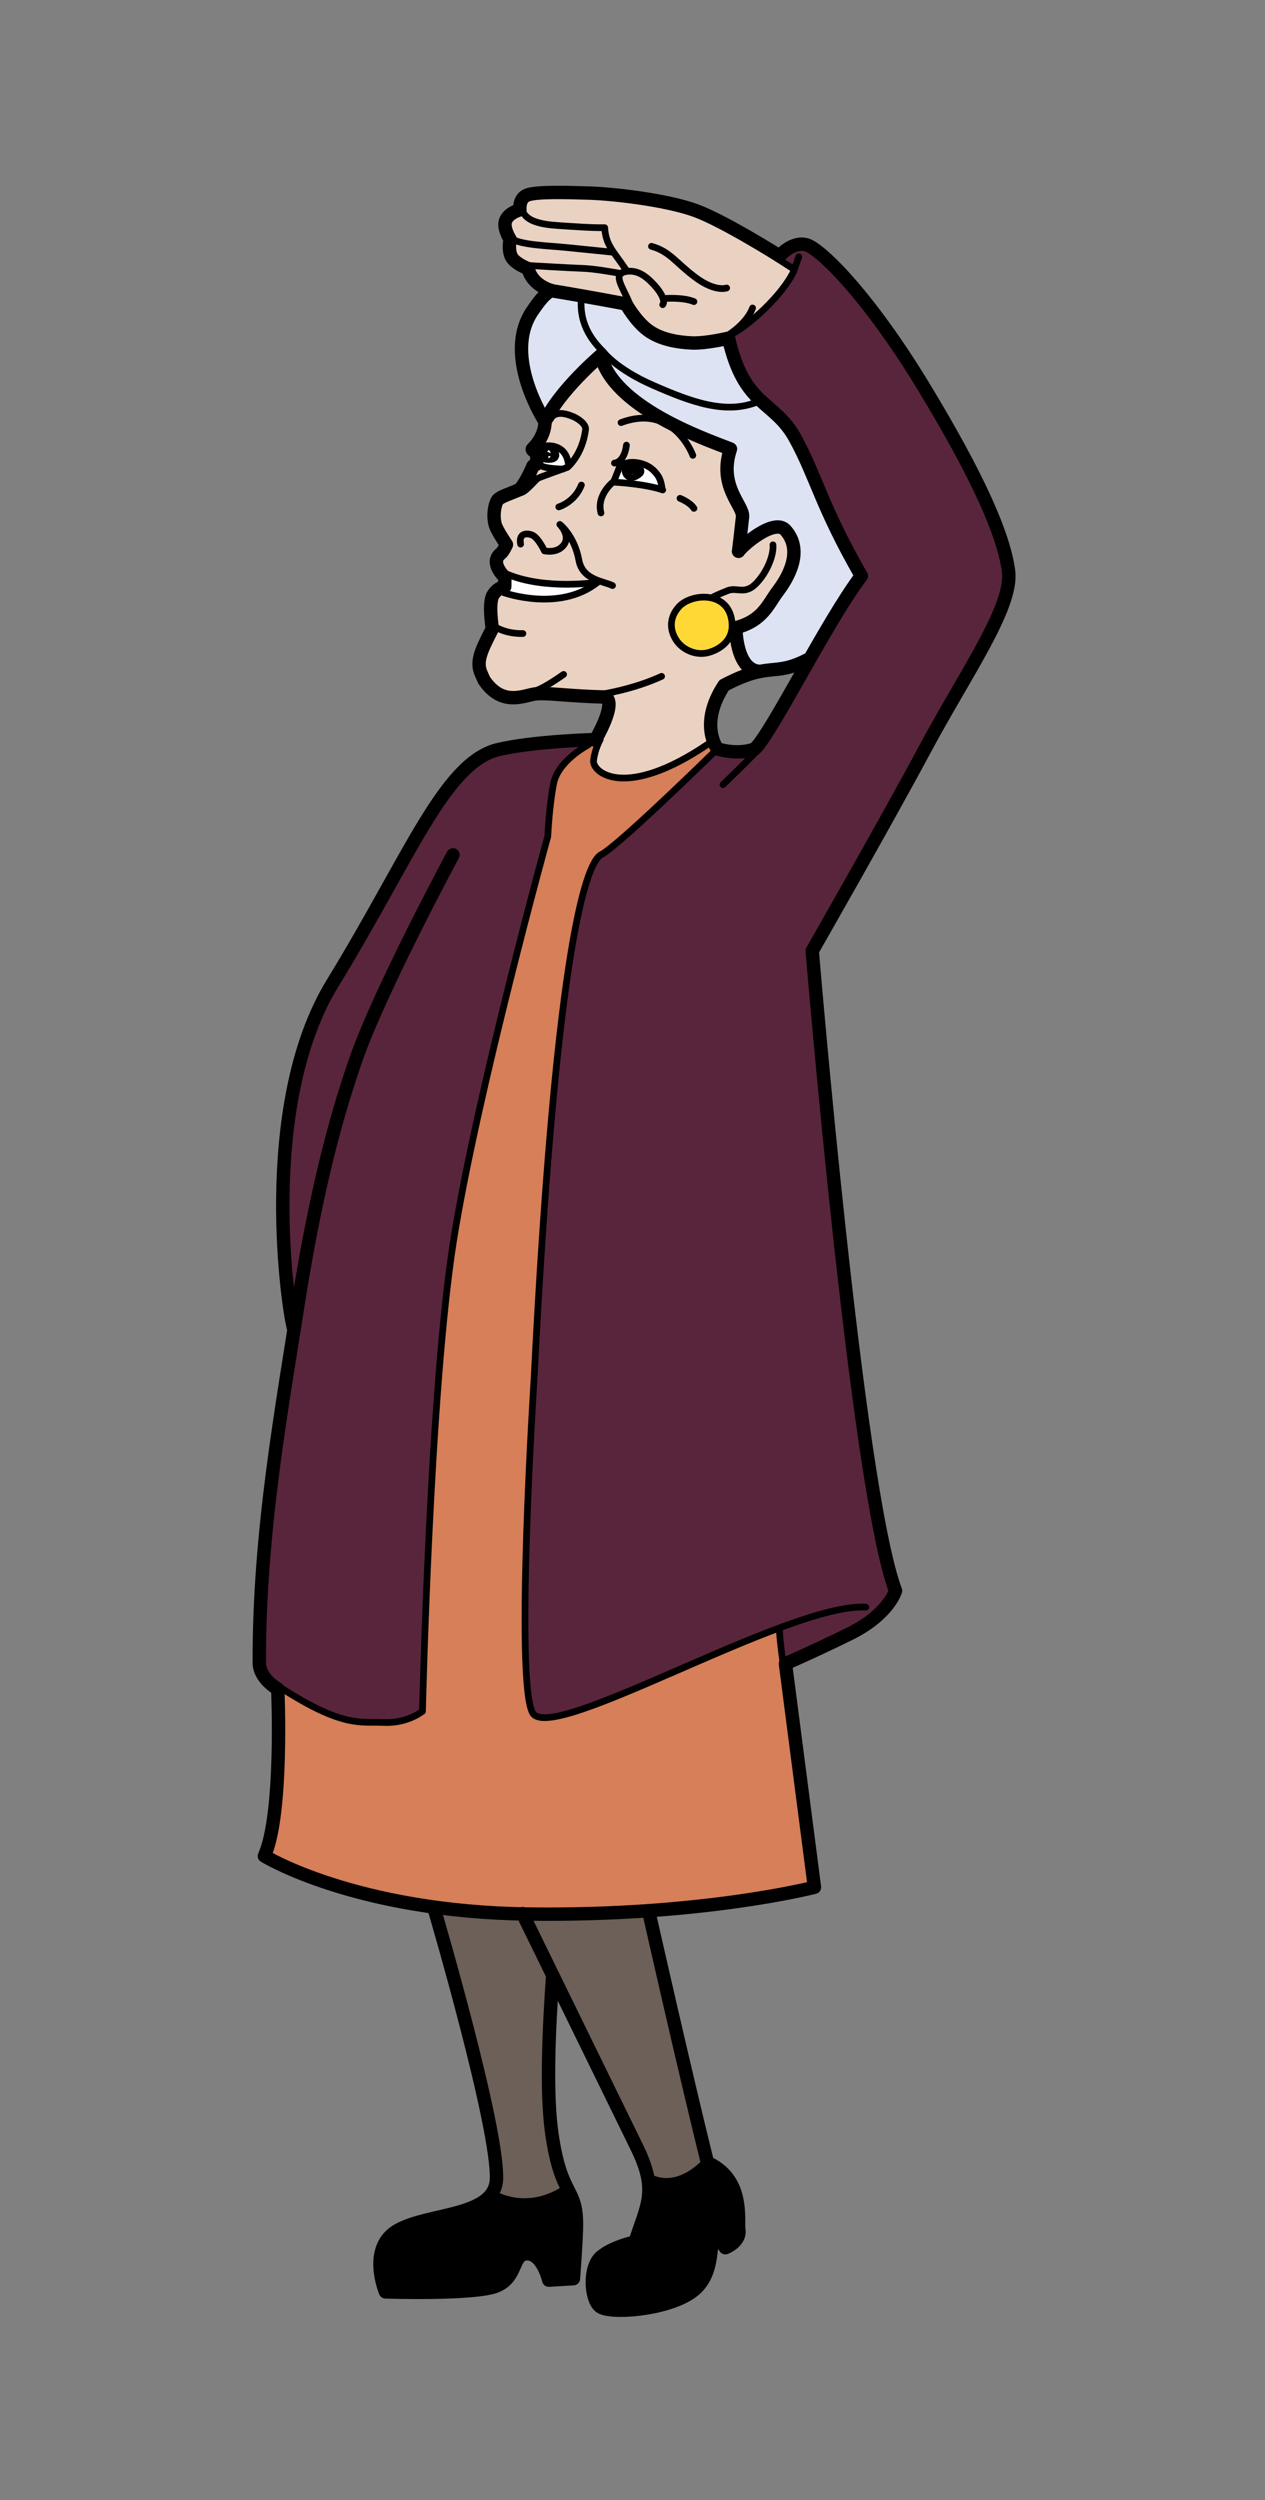 <?xml version="1.0" encoding="utf-8"?>
<!-- Generator: Adobe Illustrator 16.0.0, SVG Export Plug-In . SVG Version: 6.00 Build 0)  -->
<!DOCTYPE svg PUBLIC "-//W3C//DTD SVG 1.1//EN" "http://www.w3.org/Graphics/SVG/1.1/DTD/svg11.dtd">
<svg version="1.1" id="Layer_1" xmlns="http://www.w3.org/2000/svg" xmlns:xlink="http://www.w3.org/1999/xlink" x="0px" y="0px"
	 width="283.46px" height="560px" viewBox="0 0 283.46 560" enable-background="new 0 0 283.46 560" xml:space="preserve">
<rect x="0" y="0" width="283.46" height="560" fill="#808080" stroke="none"/>
<g id="clour">
	<path d="M127.09,490.11c1.17,2.33,2.09,3.77,2.09,8.17c0,3.39-0.69,12.149-0.69,12.149l-5.53,0.33c0,0-1.38-5.91-4.83-5.91
		c-3.45,0-2.07,5.25-6.9,7.221c-4.83,1.97-24.85,1.31-24.85,1.31s-4.15-9.85,2.76-13.79c5.93-3.39,17.47-3.14,21.04-8.21h0.36
		c0,0,7.25,4.601,15.88-0.979L127.09,490.11z"/>
	<path d="M158.52,484.4c7.511,3.449,6.961,10.81,6.99,14.779c0.67,2.971-2.979,4.311-2.979,4.311s-1.16-1.351-2.11-5.62
		c-1.729,4.1,0.17,11.57-5.53,15.6c-5.689,4.021-18.29,4.92-20.45,3.2c-2.15-1.729-2.5-8.87,0.26-11.17c2.76-2.3,7.6-3.28,7.6-3.28
		c1.97-6.1,3.76-9.35,2.87-14.3l0.58-0.15c0,0,5.17,3.28,11.73-2.96L158.52,484.4z"/>
	<path fill="#6D6058" d="M127.09,490.11l-0.67,0.29c-8.63,5.58-15.88,0.979-15.88,0.979h-0.36c0.58-0.83,0.95-1.81,1.05-2.96
		C111.92,477.26,97.42,428,97.42,428l0.1-0.77c5.87,0.8,12.42,1.35,19.61,1.5l6.84,13.979l-0.14,0.07
		c-0.8,11.43-1.51,25.84-0.17,35.14C124.67,484.91,125.99,487.91,127.09,490.11z"/>
	<path fill="#6D6058" d="M158.52,484.4l-1.039,0.409c-6.561,6.24-11.73,2.96-11.73,2.96l-0.58,0.15c-0.36-1.97-1.15-4.229-2.53-7.05
		l-18.67-38.16l-6.84-13.979c0.45,0.01,0.91,0.01,1.37,0.02c9.93,0.13,18.95-0.2,26.88-0.76l0.021,0.34
		C145.4,428.33,153.38,463.71,158.52,484.4z"/>
	<path fill="#DDE3F2" d="M134.62,79.59c0,0-8.42,7.16-11.91,13.7c-0.21,0.39-0.4,0.77-0.57,1.15v0.01c0,0-9.58-14.59-2.94-24.63
		c1.64-2.39,2.74-3.86,4.29-4.74c0.21,0.06,0.34,0.09,0.34,0.09c2.21,0.36,4.43,0.74,6.49,1.1c-0.73,6.15,2.33,10.06,4.89,12.55
		c0,0,0.04,0.06,0.14,0.17L134.62,79.59z"/>
	<path fill="#DDE3F2" d="M163.25,75.75c1.77,7.84,4.37,11.28,7.11,13.88l-0.19,0.2c-7.31,3.25-15.36,0.17-23.76-3.5
		c-7.36-3.2-10.41-6.55-11.06-7.34c-0.1-0.11-0.14-0.17-0.14-0.17c-2.56-2.49-5.62-6.4-4.89-12.55c5.55,0.97,9.96,1.82,9.96,1.82
		s0.2,0.37,0.57,0.94c0.81,1.26,2.39,3.49,4.27,4.91c2.76,2.06,6.63,2.75,9.89,2.88c3.07,0.13,7.66-0.93,8.19-1.06
		C163.23,75.75,163.25,75.75,163.25,75.75z"/>
	<path fill="#DDE3F2" d="M163.68,100.57C157,98,137.33,91,134.62,79.59l0.73-0.6c0.65,0.79,3.7,4.14,11.06,7.34
		c8.399,3.67,16.45,6.75,23.76,3.5l0.19-0.2c2.68,2.55,5.51,4.3,7.85,8.58c4.75,8.66,5.79,15.12,14.79,30.79
		c-3.39,4.47-7.67,11.8-11.72,18.91l-0.28-0.16c-5.15,2.66-7.09,1.9-10.87,2.68l-0.01-0.05c-5.24-0.34-5.24-9.77-5.24-9.77
		c6.101-1.58,7.28-5.36,9.37-8.11s6-9,1.75-13.75c-2.5-2.75-9.61,3.36-10.51,4.75c0.05-0.24,0.64-5.23,0.899-7.74
		C166.65,113.25,160.87,108.94,163.68,100.57z"/>
	<path fill="#D67F58" d="M134.5,165.66c0,0-1.17,2-1.5,4.67s7,9,25.67-3.67l1.18-0.68c0.42,1.15,0.9,1.77,0.9,1.77
		s-22,21.58-26,23.67c-4,2.08-10.42,25.58-15.08,117.58c0,0-4.34,67.33-0.34,74.67c2.95,5.41,32.83-10.63,55.229-18.979l0.11,0.31
		c0,0-0.09,1.42,0.91,8.42l0.51-0.07l6.41,49.4c0,0-13.89,3.61-37.12,5.24c-7.93,0.56-16.95,0.89-26.88,0.76
		c-0.46-0.01-0.92-0.01-1.37-0.02c-7.19-0.15-13.74-0.7-19.61-1.5c-25.26-3.45-38.27-11.48-38.27-11.48
		c4.25-9.5,2.99-37.42,2.99-37.42s-0.2-0.11-0.51-0.32l1.1-0.01c14.17,9.17,18.09,7.58,23.25,7.83c5.17,0.25,8.59-2.5,8.59-2.5
		s1.66-72.33,7-105.66c5.33-33.34,21.08-90.34,21.08-90.34s0.29-6.62,1.29-11.79s7.75-8.67,7.75-8.67l-0.05-1.15
		c1.08-0.04,1.72-0.06,1.72-0.06H134.5z"/>
	<path fill="#EAD2C3" d="M135.5,51c0.15,2.39,0.83,3.8,1.95,5.45l-0.07,0.05c0,0-6.76-0.69-10.5-1.06
		c-3.76-0.38-10.26-0.56-12.13-1.94l-0.47,0.09c-0.28-0.45-1.6-2.73-0.95-4.26c0.5-1.18,1.81-1.84,2.58-2.13l1.21,0.05
		c0.76,2.25,4,3,7.63,3.25S132.75,51.06,135.5,51z"/>
	<path fill="#EAD2C3" d="M114.5,57.31c-0.69-1.71-0.17-3.64-0.17-3.64s-0.02-0.03-0.05-0.08l0.47-0.09
		c1.87,1.38,8.37,1.56,12.13,1.94c3.74,0.37,10.5,1.06,10.5,1.06l0.07-0.05c0.8,1.16,1.8,2.43,2.99,4.24l0.01,0.1
		c-0.29,0.05-0.58,0.11-0.89,0.21c-0.18,0.07-0.33,0.15-0.45,0.26c-2.29-0.4-6.11-1.05-8.36-1.14c-3.37-0.12-11.87-0.62-11.87-0.62
		l-1.89,0.06C116.05,59.06,114.89,58.27,114.5,57.31z"/>
	<path fill="#EAD2C3" d="M130.32,66.27c-2.06-0.36-4.28-0.74-6.49-1.1c0,0-0.13-0.03-0.34-0.09c-1.06-0.33-4.33-1.58-5.16-4.91
		c0,0-0.6-0.22-1.34-0.61l1.89-0.06c0,0,8.5,0.5,11.87,0.62c2.25,0.09,6.07,0.74,8.36,1.14c-1.41,1.22,1.54,4.76,2.23,7.65
		l-0.49,0.12c-0.37-0.57-0.57-0.94-0.57-0.94S135.87,67.24,130.32,66.27z"/>
	<path fill="#EAD2C3" d="M177.75,61c-3.24,6.36-11.94,13.45-14.72,14.24l0.17,0.52c-0.53,0.13-5.12,1.19-8.19,1.06
		c-3.26-0.13-7.13-0.82-9.89-2.88c-1.88-1.42-3.46-3.65-4.27-4.91l0.49-0.12c-0.69-2.89-3.64-6.43-2.23-7.65
		c0.12-0.11,0.27-0.19,0.45-0.26c0.31-0.1,0.6-0.16,0.89-0.21l-0.01-0.1c-1.19-1.81-2.19-3.08-2.99-4.24
		c-1.12-1.65-1.8-3.06-1.95-5.45c-2.75,0.06-7.12-0.25-10.75-0.5s-6.87-1-7.63-3.25l-1.21-0.05c0.35-0.14,0.59-0.2,0.59-0.2
		s-0.33-2.71,1.83-3.38c2.17-0.66,7.86-0.56,13.67-0.37s17.5,1.58,23.88,3.92c6.17,2.26,18.021,9.68,18.75,10.14l-0.41,0.63
		l3.761,2.43L177.75,61z"/>
	<path d="M142.88,105.53c0,0-1.56,1.43-2.02,0.14C140.41,104.37,142.5,104.92,142.88,105.53z"/>
	<path d="M123.17,102.17c-1.74,0.12-1.37-0.82-0.5-0.98C122.67,101.19,124.9,102.05,123.17,102.17z"/>
	<path fill="#FFFFFF" d="M142.88,105.53c-0.38-0.61-2.47-1.16-2.02,0.14C141.32,106.96,142.88,105.53,142.88,105.53z M148.33,109.7
		c-4.03-1.36-10.57-1.68-10.57-1.68l-0.34-0.09c0.08-0.06,0.13-0.1,0.13-0.1s0.81-1.95,1.45-3.75c0.67,0.07,1.56-0.83,4-0.4
		c2.44,0.44,3.75,1.82,4.5,2.97s0.86,2.96,0.86,2.96L148.33,109.7z"/>
	<path fill="#EAD2C3" d="M120.45,101.51c0,0-1.45-0.65-1.15-0.96c2.56-2.5,2.84-5.12,2.84-6.1v-0.01c0.17-0.38,0.36-0.76,0.57-1.15
		l0.75,0.39c0.3-0.51,1.38-1.77,4.5-0.56c1.63,0.57,3.27,1.88,3.27,2.94c-0.54,4.88-3.07,7.66-3.85,8.41
		c-0.29-2.38-1.41-4.08-3.46-4.53c-2.98-0.44-2.82,1.47-3.42,1.81l-0.09-0.02C120.43,101.59,120.45,101.51,120.45,101.51z"/>
	<path fill="#FFFFFF" d="M120.5,101.75c0.6-0.34,0.44-2.25,3.42-1.81c2.05,0.45,3.17,2.15,3.46,4.53c-0.15,0.14-0.23,0.21-0.23,0.21
		s-0.36,0.13-0.92,0.33c-1.67-0.11-4.72-0.35-5.73-0.84l-0.51-0.07c0.15-0.08,0.26-0.16,0.26-0.22c-0.01-0.96,0.1-1.78,0.16-2.15
		L120.5,101.75z M122.67,101.19c-0.87,0.16-1.24,1.1,0.5,0.98C124.9,102.05,122.67,101.19,122.67,101.19z"/>
	<path fill="#EAD2C3" d="M164.05,139.92c-0.3-7.69-9.13-7.14-11.95-3.97c-2.81,3.17-1.51,6.45-0.029,8.14
		c1.47,1.68,4.189,2.85,6.89,2.03C161.66,145.3,164.18,143.26,164.05,139.92z M137.42,107.93l0.34,0.09c0,0,6.54,0.32,10.57,1.68
		l0.03-0.09c0,0-0.11-1.81-0.86-2.96s-2.06-2.53-4.5-2.97c-2.44-0.43-3.33,0.47-4,0.4c-0.64,1.8-1.45,3.75-1.45,3.75
		S137.5,107.87,137.42,107.93z M122.71,93.29c3.49-6.54,11.91-13.7,11.91-13.7C137.33,91,157,98,163.68,100.57
		c-2.81,8.37,2.971,12.68,2.71,15.19c-0.26,2.51-0.85,7.5-0.899,7.74c0.899-1.39,8.01-7.5,10.51-4.75c4.25,4.75,0.34,11-1.75,13.75
		s-3.27,6.53-9.37,8.11c0,0,0,9.43,5.24,9.77l0.01,0.05c-1.92,0.41-4.33,1.21-7.88,3.07c-3.82,5.81-3.23,10.19-2.4,12.48l-1.18,0.68
		c-18.67,12.67-26,6.34-25.67,3.67s1.5-4.67,1.5-4.67h-1.04c0,0,4.63-7.83,2.38-9.41l-0.42-0.12c-8.1-0.19-13.19-1.04-15.66-0.66
		c-2.46,0.38-7.28,2.8-11.26-3.07c-0.99-2.23-2-3.49,0-7.86c0.76-1.68,1.21-2.48,1.82-3.72c0,0-0.94-5.82,0.18-7.57
		c0.5-0.78,1.08-1.24,1.56-1.5l0.13,0.27c0.93,0.36,13.48,4.97,21.74-1.6c0,0-11.77,1.84-20.39-1.85l-1.01,0.08
		c-0.88-1.04-2.23-3.14-0.35-4.64c0.61-0.43,1.3-2.02,1.3-2.02s-2.02-3-2.44-4.23c-0.75-2.28-0.09-5.21,0.58-5.88
		c0.66-0.66,2.74-1.32,4.73-2.17c1.52-1.52,3.09-5.33,3.09-5.33s0.32-0.14,0.55-0.28l0.51,0.07c1.01,0.49,4.06,0.73,5.73,0.84
		c0.56-0.2,0.92-0.33,0.92-0.33s0.08-0.07,0.23-0.21c0.78-0.75,3.31-3.53,3.85-8.41c0-1.06-1.64-2.37-3.27-2.94
		c-3.12-1.21-4.2,0.05-4.5,0.56L122.71,93.29z"/>
	<path fill="#59253C" d="M174.56,364.69c-22.399,8.35-52.28,24.39-55.229,18.979c-4-7.34,0.34-74.67,0.34-74.67
		c4.66-92,11.08-115.5,15.08-117.58c4-2.09,26-23.67,26-23.67s4.5,1.5,8.37,0c2.05-1.83,6.91-10.66,12.16-19.84
		c4.05-7.11,8.33-14.44,11.72-18.91c-9-15.67-10.04-22.13-14.79-30.79c-2.34-4.28-5.17-6.03-7.85-8.58
		c-2.74-2.6-5.341-6.04-7.11-13.88c0,0-0.02,0-0.05,0.01l-0.17-0.52c2.779-0.79,11.479-7.88,14.72-14.24l0.23-0.63l-3.761-2.43
		l0.41-0.63c0.03,0.01,0.04,0.02,0.04,0.02s2.83-3.33,6-2.5c3.16,0.84,14,11.5,26.33,31.84C219.33,107,225,120,226,128
		s-9.83,23.17-18.66,39.66C198.5,184.16,182,213,182,213s10,120.33,18.67,143.33c0,0-1.5,5.34-10.34,9.67
		c-8.83,4.33-14.33,6.67-14.33,6.67l0.09,0.68l-0.51,0.07c-1-7-0.91-8.42-0.91-8.42L174.56,364.69z"/>
	<path fill="#FFD836" d="M164.05,139.92c0.13,3.34-2.39,5.38-5.09,6.2c-2.7,0.82-5.42-0.35-6.89-2.03
		c-1.48-1.69-2.78-4.97,0.029-8.14C154.92,132.78,163.75,132.23,164.05,139.92z"/>
	<path fill="#59253C" d="M65.91,297.68l-0.08-0.01c-1-2.67-8.46-49.46,8.71-77.46s24.88-48.88,36.71-52.21
		c6.43-1.57,16.5-2.12,20.49-2.28l0.05,1.15c0,0-6.75,3.5-7.75,8.67s-1.29,11.79-1.29,11.79s-15.75,57-21.08,90.34
		c-5.34,33.33-7,105.66-7,105.66s-3.42,2.75-8.59,2.5c-5.16-0.25-9.08,1.34-23.25-7.83l-1.1,0.01c-1.1-0.729-3.62-2.74-3.63-5.58
		C58.04,346.21,62.06,321.78,65.91,297.68z"/>
	<path fill="#FFFFFF" d="M113.54,128.57c8.62,3.69,20.39,1.85,20.39,1.85c-8.26,6.57-20.81,1.96-21.74,1.6l-0.13-0.27
		c0.6-0.32,1.05-0.35,1.05-0.35s0.01-1.05,0.02-2.11c0,0-0.27-0.24-0.6-0.64L113.54,128.57z"/>
</g>
<g>
	<path fill="none" stroke="#000000" stroke-width="3" stroke-linecap="round" stroke-linejoin="round" stroke-miterlimit="10" d="
		M181,147.75c-7.771,4.011-8.233,0.241-18.75,5.75c-5.75,8.75-1.5,14.25-1.5,14.25s4.5,1.5,8.375,0
		c3.625-3.25,16.125-28.5,23.875-38.748c-8.999-15.669-10.042-22.129-14.791-30.795S166.75,91.25,163.25,75.75
		c0,0-4.979,1.209-8.239,1.073s-7.136-0.823-9.886-2.886s-4.844-5.844-4.844-5.844s-8.28-1.594-16.447-2.928c0,0-4.5-1-5.5-5
		c0,0-3.145-1.146-3.833-2.854s-0.167-3.646-0.167-3.646s-1.729-2.625-1-4.333S116.501,47,116.501,47s-0.334-2.708,1.833-3.375
		s7.855-0.562,13.667-0.375s17.499,1.583,23.874,3.916c6.375,2.334,18.792,10.167,18.792,10.167s2.833-3.333,6-2.5
		s14,11.501,26.333,31.834S225,120,226,128s-9.828,23.166-18.664,39.664S182.002,213,182.002,213S192,333.334,200.666,356.334
		c0,0-1.5,5.334-10.333,9.667S176,372.667,176,372.667l6.5,50.083c0,0-25,6.5-64,6s-59.25-13-59.25-13
		c4.25-9.5,2.988-37.417,2.988-37.417s-4.13-2.262-4.139-5.899c-0.068-29.383,4.988-56.521,9.194-83.478
		c3.206-19.456,7.08-36.247,12.497-51.748c5.417-15.5,21.711-45.71,21.711-45.71"/>
	<path fill="none" stroke="#000000" stroke-width="3" stroke-linecap="round" stroke-linejoin="round" stroke-miterlimit="10" d="
		M123.5,65.07c-1.562,0.879-2.658,2.346-4.304,4.747c-6.632,10.043,2.944,24.636,2.944,24.636
		c3.031-6.822,12.484-14.863,12.484-14.863C137.333,91,157,98,163.68,100.57c-2.807,8.373,2.968,12.676,2.708,15.188
		c-0.26,2.511-0.844,7.506-0.9,7.742c0.903-1.392,8.013-7.501,10.513-4.75c4.25,4.75,0.345,11-1.75,13.75s-3.271,6.526-9.369,8.114
		c0,0-0.006,9.427,5.244,9.761"/>
	<path fill="none" stroke="#000000" stroke-width="3" stroke-linecap="round" stroke-linejoin="round" stroke-miterlimit="10" d="
		M135.42,156.129c-8.1-0.189-13.191-1.042-15.656-0.662c-2.463,0.38-7.281,2.805-11.263-3.071c-0.993-2.225-2.001-3.489-0.003-7.856
		c0.766-1.675,1.212-2.48,1.826-3.715c0,0-0.949-5.824,0.176-7.574s2.608-1.854,2.608-1.854s0.014-1.049,0.018-2.101
		c0,0-3.538-3.213-0.941-5.284c0.608-0.435,1.296-2.022,1.296-2.022s-2.025-3-2.436-4.23c-0.757-2.273-0.091-5.211,0.57-5.874
		c0.663-0.663,2.747-1.324,4.738-2.177c1.514-1.518,3.084-5.332,3.084-5.332s0.814-0.342,0.812-0.5
		c-0.02-1.312,0.197-2.363,0.197-2.363s-1.448-0.654-1.145-0.958c3.233-3.162,2.815-6.507,2.815-6.507"/>
	<path fill="none" stroke="#000000" stroke-width="3" stroke-linecap="round" stroke-linejoin="round" stroke-miterlimit="10" d="
		M65.833,297.667c-1-2.666-8.459-49.458,8.708-77.458c17.167-28,24.877-48.875,36.709-52.208c8.168-2,22.208-2.337,22.208-2.337
		s4.628-7.832,2.378-9.415"/>
	<path fill="none" stroke="#000000" stroke-width="1.5" stroke-linecap="round" stroke-linejoin="round" stroke-miterlimit="10" d="
		M148.875,66.875c0,0,4.088-0.359,6.625,0.688"/>
	<path fill="none" stroke="#000000" stroke-width="1.5" stroke-linecap="round" stroke-linejoin="round" stroke-miterlimit="10" d="
		M141.344,68.906c-0.75-3.125-4.156-7.031-1.781-7.906c3.188-1,5.438,1.125,7.062,2.875s2.5,3.625,1.875,4.375"/>
	<path fill="none" stroke="#000000" stroke-width="1.5" stroke-linecap="round" stroke-linejoin="round" stroke-miterlimit="10" d="
		M140.438,60.688c-2.875-4.375-4.688-5.625-4.938-9.688c-2.75,0.062-7.125-0.25-10.75-0.5s-6.875-1-7.625-3.25"/>
	<path fill="none" stroke="#000000" stroke-width="1.5" stroke-linecap="round" stroke-linejoin="round" stroke-miterlimit="10" d="
		M137.375,56.5c0,0-6.75-0.688-10.5-1.062s-10.25-0.562-12.125-1.938"/>
	<path fill="none" stroke="#000000" stroke-width="1.5" stroke-linecap="round" stroke-linejoin="round" stroke-miterlimit="10" d="
		M139.186,61.281c-2.275-0.416-6.154-1.072-8.436-1.156C127.375,60,118.875,59.5,118.875,59.5"/>
	<path fill="none" stroke="#000000" stroke-width="1.5" stroke-linecap="round" stroke-linejoin="round" stroke-miterlimit="10" d="
		M162.831,64.512c0,0-2.512,0.964-6.962-2.341s-5.775-5.862-9.888-6.995"/>
	<path fill="none" stroke="#000000" stroke-width="1.5" stroke-linecap="round" stroke-linejoin="round" stroke-miterlimit="10" d="
		M163.25,75c0,0,4.126-2.535,5.39-6.014"/>
	<path fill="none" stroke="#000000" stroke-width="1.5" stroke-linecap="round" stroke-linejoin="round" stroke-miterlimit="10" d="
		M163,75.25c2.75-0.75,11.5-7.875,14.75-14.25l1.25-3.5"/>
	
		<line fill="none" stroke="#000000" stroke-width="1.5" stroke-linecap="round" stroke-linejoin="round" stroke-miterlimit="10" x1="174.125" y1="57.875" x2="178" y2="60.375"/>
	<path fill="none" stroke="#000000" stroke-width="1.5" stroke-linecap="round" stroke-linejoin="round" stroke-miterlimit="10" d="
		M170.168,89.832c-7.304,3.253-15.358,0.168-23.763-3.499s-11.2-7.514-11.2-7.514c-2.629-2.559-5.787-6.624-4.816-13.056"/>
	<path fill="none" stroke="#000000" stroke-width="1.5" stroke-linecap="round" stroke-linejoin="round" stroke-miterlimit="10" d="
		M123.373,93.875c0,0,0.747-2.242,4.584-0.75c1.635,0.568,3.269,1.875,3.269,2.938c-0.64,5.778-4.073,8.62-4.073,8.62
		s-6.059,2.16-6.59,2.441s-2.531,2.844-3.688,3.188"/>
	<path fill="none" stroke="#000000" stroke-width="1.5" stroke-linecap="round" stroke-linejoin="round" stroke-miterlimit="10" d="
		M127.395,104.187c-0.27-2.437-1.392-3.791-3.476-4.249c-2.979-0.438-2.28,0.93-2.876,1.27"/>
	<path fill="none" stroke="#000000" stroke-width="1.5" stroke-linecap="round" stroke-linejoin="round" stroke-miterlimit="10" d="
		M126.188,105.062c0,0-3.466-0.001-4.873-0.688"/>
	<path fill="none" stroke="#000000" stroke-width="3" stroke-linecap="round" stroke-linejoin="round" stroke-miterlimit="10" d="
		M122.67,101.193c-0.866,0.154-1.242,1.092,0.495,0.974C124.904,102.048,122.67,101.193,122.67,101.193z"/>
	<path fill="none" stroke="#000000" stroke-width="1.5" stroke-linecap="round" stroke-linejoin="round" stroke-miterlimit="10" d="
		M155.25,102c0,0-4.25-11.75-16.087-7.337"/>
	<path fill="none" stroke="#000000" stroke-width="1.5" stroke-linecap="round" stroke-linejoin="round" stroke-miterlimit="10" d="
		M140.375,99.712c0,0-0.312,3.687-2.688,4.021"/>
	<path fill="none" stroke="#000000" stroke-width="1.5" stroke-linecap="round" stroke-linejoin="round" stroke-miterlimit="10" d="
		M148.361,109.607c0,0-0.111-1.807-0.861-2.957s-2.058-2.535-4.5-2.968s-3.326,0.467-3.998,0.399
		c-0.641,1.793-1.456,3.744-1.456,3.744s-3.965,2.961-2.882,7.08"/>
	<path fill="none" stroke="#000000" stroke-width="1.5" stroke-linecap="round" stroke-linejoin="round" stroke-miterlimit="10" d="
		M148.5,109.75c-4.012-1.397-10.744-1.729-10.744-1.729"/>
	<path fill="none" stroke="#000000" stroke-width="1.5" stroke-linecap="round" stroke-linejoin="round" stroke-miterlimit="10" d="
		M152.375,111.625c0,0,2.25,0.875,3.125,2.25"/>
	<path fill="none" stroke="#000000" stroke-width="3" stroke-linecap="round" stroke-linejoin="round" stroke-miterlimit="10" d="
		M142.875,105.528c-0.37-0.612-2.466-1.159-2.011,0.138C141.319,106.965,142.875,105.528,142.875,105.528z"/>
	<path fill="none" stroke="#000000" stroke-width="1.5" stroke-linecap="round" stroke-linejoin="round" stroke-miterlimit="10" d="
		M125.211,113.549c0,0,3.542-1.018,5.067-4.893"/>
	<path fill="none" stroke="#000000" stroke-width="1.5" stroke-linecap="round" stroke-linejoin="round" stroke-miterlimit="10" d="
		M137.254,131.167c-2.085-1-6.754-1.277-7.543-5.709c-1-5.468-4.266-7.984-4.266-7.984s2.421,2.418,0.947,4.511
		c-1.473,2.094-4.393,1.41-4.393,1.41s-1.441-3.103-2.863-3.593c-1.421-0.491-2.909-0.15-2.48,2.077"/>
	<path fill="none" stroke="#000000" stroke-width="1.5" stroke-linecap="round" stroke-linejoin="round" stroke-miterlimit="10" d="
		M112.875,132.75c0,0,12.461,4.5,21.056-2.33c0,0-11.77,1.841-20.39-1.846"/>
	<path fill="none" stroke="#000000" stroke-width="1.5" stroke-linecap="round" stroke-linejoin="round" stroke-miterlimit="10" d="
		M111.252,140.583c0,0,2.25,1.417,5.917,1.333"/>
	<path fill="none" stroke="#000000" stroke-width="1.5" stroke-linecap="round" stroke-linejoin="round" stroke-miterlimit="10" d="
		M126.292,151.071c0,0-4.004,2.841-5.993,3.551"/>
	<path fill="none" stroke="#000000" stroke-width="1.5" stroke-linecap="round" stroke-linejoin="round" stroke-miterlimit="10" d="
		M135.042,155.458c0,0,6.875-1.041,13.208-3.958"/>
	<path fill="none" stroke="#000000" stroke-width="1.5" stroke-linecap="round" stroke-linejoin="round" stroke-miterlimit="10" d="
		M164.051,139.92c-0.301-7.687-9.136-7.145-11.948-3.972c-2.812,3.172-1.51,6.454-0.034,8.139c1.477,1.684,4.195,2.854,6.891,2.032
		C161.655,145.297,164.182,143.263,164.051,139.92z"/>
	<path fill="none" stroke="#000000" stroke-width="1.5" stroke-linecap="round" stroke-linejoin="round" stroke-miterlimit="10" d="
		M159.861,133.685c0,0,1.229-0.621,3.248-1.405c2.017-0.782,3.771,1.013,6.277-1.53c2.506-2.545,4.025-6.429,3.821-8.71"/>
	<path fill="none" stroke="#000000" stroke-width="1.5" stroke-linecap="round" stroke-linejoin="round" stroke-miterlimit="10" d="
		M162,175.75c0,0,3.874-3.666,7.999-7.916"/>
	<path fill="none" stroke="#000000" stroke-width="1.5" stroke-linecap="round" stroke-linejoin="round" stroke-miterlimit="10" d="
		M134.5,165.663c0,0-1.167,1.995-1.5,4.666s7,9.001,25.667-3.666"/>
	<path fill="none" stroke="#000000" stroke-width="1.5" stroke-linecap="round" stroke-linejoin="round" stroke-miterlimit="10" d="
		M131.789,166.873c0,0-6.748,3.501-7.748,8.668s-1.291,11.791-1.291,11.791s-15.749,57-21.082,90.333s-7,105.666-7,105.666
		s-3.416,2.753-8.584,2.503s-9.084,1.333-23.251-7.835"/>
	<path fill="none" stroke="#000000" stroke-width="1.5" stroke-linecap="round" stroke-linejoin="round" stroke-miterlimit="10" d="
		M160.75,167.75c0,0-22,21.58-26,23.665s-10.416,25.586-15.083,117.586c0,0-4.332,67.332-0.332,74.665s57.331-24.664,74.665-23.665"
		/>
	<path fill="none" stroke="#000000" stroke-width="1.5" stroke-linecap="round" stroke-linejoin="round" stroke-miterlimit="10" d="
		M174.666,365c0,0-0.082,1.416,0.918,8.416"/>
	<path fill="none" stroke="#000000" stroke-width="3" stroke-linecap="round" stroke-linejoin="round" stroke-miterlimit="10" d="
		M117.099,428.656l25.543,52.217c4.832,9.854,2.416,12.808-0.346,21.346c0,0-4.832,0.984-7.594,3.283
		c-2.763,2.299-2.415,9.442-0.26,11.167c2.156,1.723,14.757,0.821,20.452-3.203c5.695-4.021,3.799-11.495,5.523-15.6
		c0.948,4.271,2.113,5.625,2.113,5.625s3.647-1.34,2.978-4.31c-0.026-3.968,0.519-11.331-6.99-14.779
		c-5.138-20.688-13.116-56.073-13.116-56.073"/>
	<path fill="none" stroke="#000000" stroke-width="1.5" stroke-linecap="round" stroke-linejoin="round" stroke-miterlimit="10" d="
		M145.748,487.768c0,0,5.176,3.285,11.735-2.955"/>
	<path fill="none" stroke="#000000" stroke-width="3" stroke-linecap="round" stroke-linejoin="round" stroke-miterlimit="10" d="
		M97.423,427.999c0,0,14.496,49.26,13.807,60.426c-0.69,8.21-15.187,7.226-22.091,11.165c-6.904,3.942-2.763,13.795-2.763,13.795
		s20.021,0.656,24.854-1.313c4.833-1.972,3.452-7.226,6.904-7.226c3.451,0,4.831,5.911,4.831,5.911l5.523-0.328
		c0,0,0.691-8.764,0.691-12.151c0-8.538-3.452-5.912-5.523-20.361c-1.332-9.291-0.626-23.702,0.172-35.139"/>
	<path fill="none" stroke="#000000" stroke-width="1.5" stroke-linecap="round" stroke-linejoin="round" stroke-miterlimit="10" d="
		M110.539,491.382c0,0,7.248,4.597,15.878-0.985"/>
</g>
</svg>
